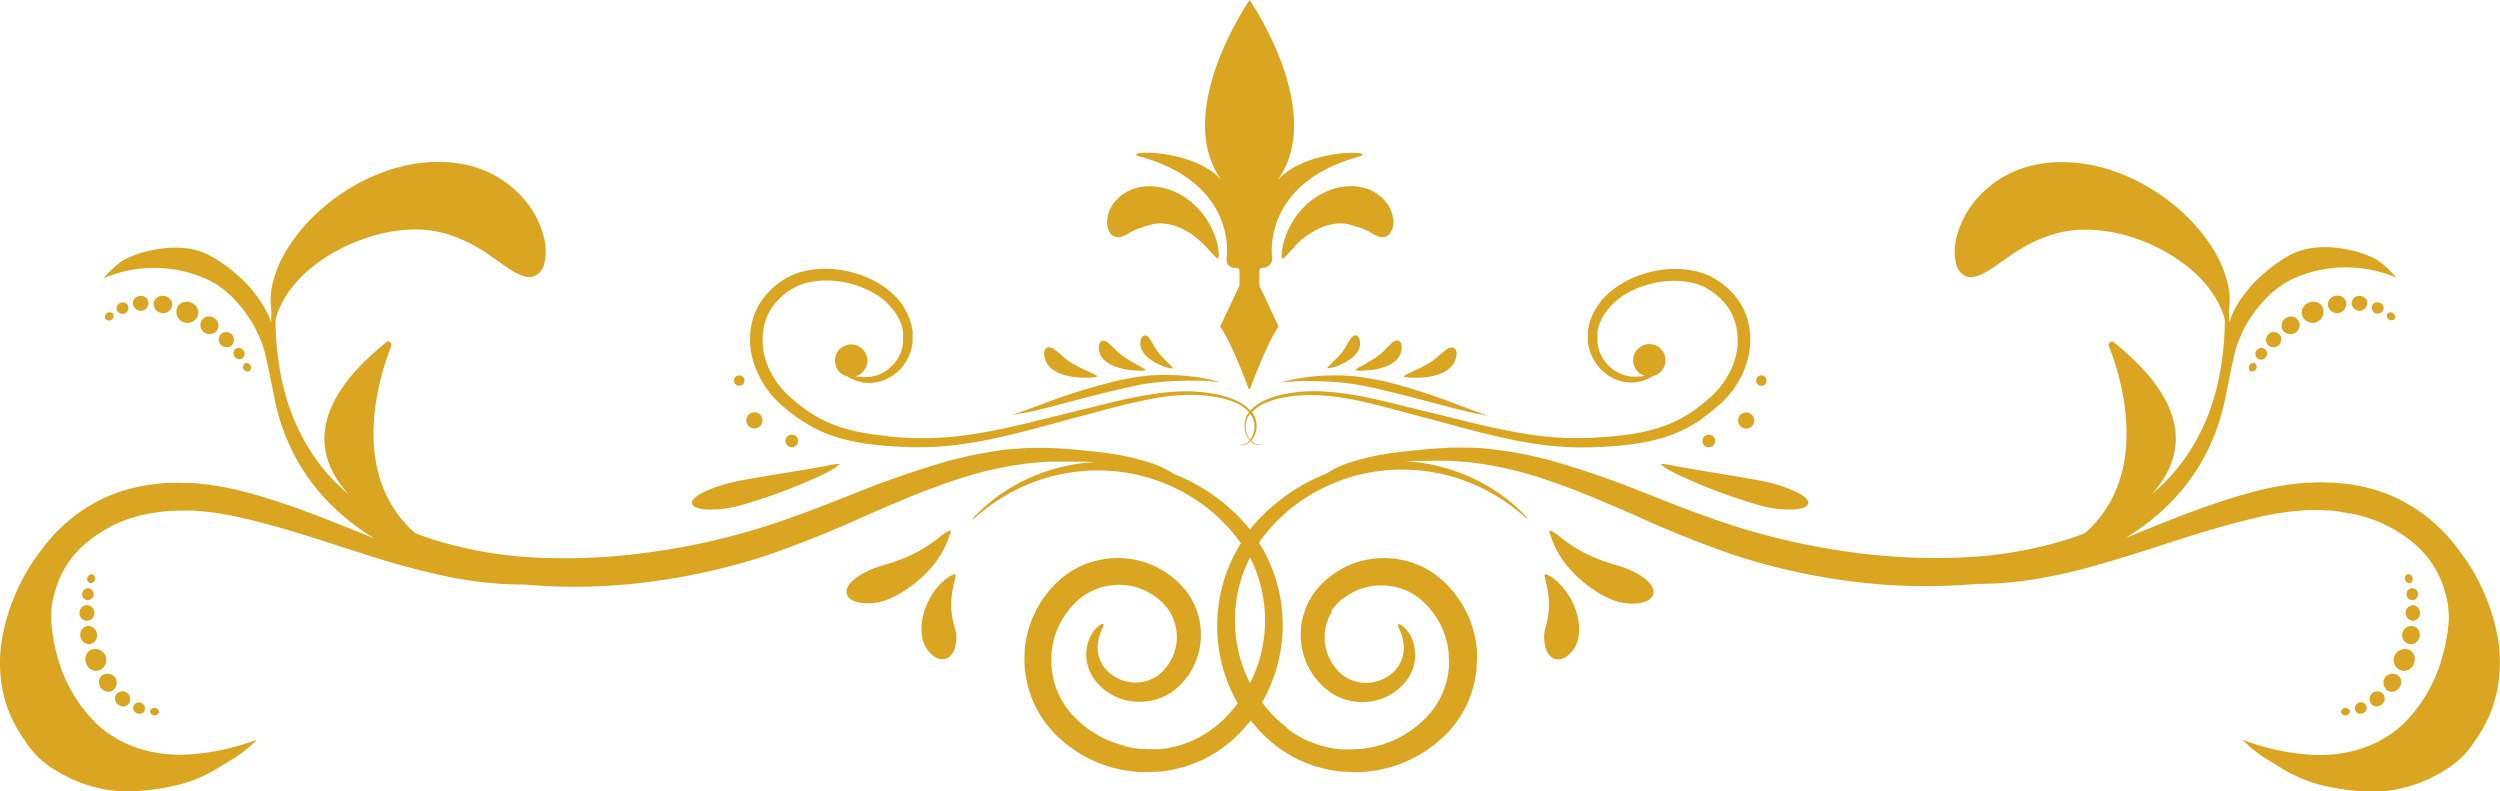 <svg xmlns="http://www.w3.org/2000/svg" viewBox="0 0 536.85 169.93"><defs><style>.cls-1{fill:#daa520;}</style></defs><title>Asset 3</title><g id="Layer_2" data-name="Layer 2"><g id="object"><path class="cls-1" d="M285.66,40.81a15.18,15.18,0,0,0-4,2.19,16.79,16.79,0,0,0-3.11,3.14,18.31,18.31,0,0,0-2,3.39c-.24.56-.44,1.09-.61,1.59s-.3,1-.4,1.42-.17.84-.22,1.2a5.44,5.44,0,0,0-.07.93c0,.51,0,.82.16.86s.36-.15.7-.51l1.35-1.49c.28-.3.6-.61.92-1s.69-.66,1.06-1A19.7,19.7,0,0,1,282,49.73a14,14,0,0,1,2.81-1.27,10.79,10.79,0,0,1,2.64-.48,7.73,7.73,0,0,1,2,.16,3.49,3.49,0,0,1,.38.1,1.44,1.44,0,0,1,.33.09l.29.08.23.08,1.52.47a8.93,8.93,0,0,1,1.5.61c1,.53,2.13,1.42,3.3,1.36a2,2,0,0,0,1.55-.91,4.21,4.21,0,0,0,.64-2.74,7.2,7.2,0,0,0-1.66-4,9.1,9.1,0,0,0-4.39-2.88,10.76,10.76,0,0,0-3.35-.42A12.7,12.7,0,0,0,285.66,40.81Z"/><path class="cls-1" d="M240,50.93c1.18.06,2.25-.83,3.31-1.36a8.85,8.85,0,0,1,1.49-.61l1.52-.47.23-.08.29-.08a1.59,1.59,0,0,1,.33-.09,3.69,3.69,0,0,1,.39-.1,7.69,7.69,0,0,1,2-.16,10.88,10.88,0,0,1,2.64.48,13.93,13.93,0,0,1,2.8,1.27,19,19,0,0,1,2.52,1.85c.37.34.73.67,1.07,1s.64.65.92,1L260.86,55c.35.36.59.56.7.51s.18-.35.17-.86a8.71,8.71,0,0,0-.07-.93c-.06-.36-.13-.76-.22-1.2s-.25-.91-.4-1.42-.38-1-.61-1.59a18.89,18.89,0,0,0-2-3.39A16.85,16.85,0,0,0,255.32,43a15.13,15.13,0,0,0-4-2.19,12.74,12.74,0,0,0-4.16-.8,10.83,10.83,0,0,0-3.36.42,9.08,9.08,0,0,0-4.38,2.88,7.15,7.15,0,0,0-1.67,4,4.33,4.33,0,0,0,.64,2.74A2,2,0,0,0,240,50.93Z"/><path class="cls-1" d="M244.79,33.61C266,39.5,263.4,55.45,263.4,55.45v.4a1.67,1.67,0,0,0,1.67,1.66h.47a.63.63,0,0,1,.63.62v3.06a.58.58,0,0,1-.06.26L262,70.14l0,0c2.24,3,5.49,11.59,6.17,13.41a.14.14,0,0,0,.25,0c.67-1.82,3.92-10.41,6.16-13.41l0,0-4.09-8.69a.58.58,0,0,1-.06-.26V58.13a.62.62,0,0,1,.62-.62h.15a2,2,0,0,0,2-2v0s-2.63-16,18.61-21.88c4.51-1.25-11.17-2-17.47,5.08C284.49,24.63,269.77,2.14,268.34,0V0c-1.43,2.11-16.15,24.6-6.06,38.66C256,31.62,240.28,32.36,244.79,33.61Z"/><path class="cls-1" d="M293.26,81.12a36,36,0,0,0-4.35-.46,48.44,48.44,0,0,0-7.35.22c-1,.11-2,.26-2.79.39s-1.52.29-2.08.43l-1.75.48,1.79-.2c.58,0,1.29-.08,2.1-.14s1.75-.06,2.78,0a70,70,0,0,1,7.18.39c1.34.15,2.72.35,4.16.65s2.94.59,4.46,1c6.09,1.41,11.58,3,15.62,4,2,.49,3.66.86,4.8,1.08l1.77.36-6.3-2.31A133.61,133.61,0,0,0,297.82,82C296.28,81.64,294.74,81.38,293.26,81.12Z"/><path class="cls-1" d="M297.51,75a11.56,11.56,0,0,1-1.23,1.16,17.76,17.76,0,0,1-2.17,1.45L292,78.8c-.57.33-.93.58-.91.67s.46.14,1.13.13a18.53,18.53,0,0,0,2.54-.19,11.9,11.9,0,0,0,3-.79,6.4,6.4,0,0,0,2.12-1.34A3.88,3.88,0,0,0,301,74.52a1.84,1.84,0,0,0-.26-1,.78.78,0,0,0-.56-.39,1.78,1.78,0,0,0-1.33.56C298.44,74.11,298,74.5,297.51,75Z"/><path class="cls-1" d="M288,78.24a10.39,10.39,0,0,0,2.2-1.29,5.52,5.52,0,0,0,1.41-1.55,3.27,3.27,0,0,0,.36-2.48c-.2-.64-.59-.94-1-.9a1.51,1.51,0,0,0-.95.75c-.26.39-.54.8-.81,1.3a8.94,8.94,0,0,1-.74,1.21,13.46,13.46,0,0,1-1.42,1.64c-1.07,1.08-2.13,2-2,2.17A7.57,7.57,0,0,0,288,78.24Z"/><path class="cls-1" d="M302.62,81.07a20.63,20.63,0,0,0,2.82,0,13.61,13.61,0,0,0,3.32-.63,7.07,7.07,0,0,0,2.45-1.32,4.25,4.25,0,0,0,1.56-2.94,1.94,1.94,0,0,0,0-.6,2.32,2.32,0,0,0-.17-.47.93.93,0,0,0-.58-.48,2,2,0,0,0-1.52.52c-.5.38-1,.77-1.6,1.27a11.16,11.16,0,0,1-1.45,1.18,18.11,18.11,0,0,1-2.5,1.43l-2.47,1.16c-.66.32-1.07.56-1.05.66S301.88,81,302.62,81.07Z"/><path class="cls-1" d="M359.6,100.07a13.3,13.3,0,0,0-2.93-.45c-.09.14.86.88,2.49,1.72s3.88,1.86,6.31,2.85a112.65,112.65,0,0,0,13,4.48,23.84,23.84,0,0,0,6.76.73c1.81-.12,3-.62,3.09-1.34s-.81-1.5-2.36-2.3a29.47,29.47,0,0,0-6.27-2.19c-2.51-.6-8.28-1.5-13.4-2.35C363.76,100.79,361.35,100.39,359.6,100.07Z"/><path class="cls-1" d="M373.24,90.31A1.73,1.73,0,1,0,375,88.58,1.73,1.73,0,0,0,373.24,90.31Z"/><circle class="cls-1" cx="366.94" cy="94.69" r="1.36"/><path class="cls-1" d="M378.23,82.85a1.12,1.12,0,1,0-1.12-1.12A1.12,1.12,0,0,0,378.23,82.85Z"/><path class="cls-1" d="M223.94,87.79c4-1,9.53-2.58,15.62-4,1.52-.38,3-.66,4.46-1s2.82-.5,4.16-.65a70,70,0,0,1,7.18-.39c1,0,2,0,2.78,0s1.52.09,2.1.14l1.78.2-1.74-.48c-.56-.14-1.26-.27-2.08-.43s-1.75-.28-2.79-.39a48.44,48.44,0,0,0-7.35-.22,36,36,0,0,0-4.35.46c-1.48.26-3,.52-4.56.91a133.61,133.61,0,0,0-15.48,4.89l-6.3,2.31,1.77-.36C220.28,88.65,221.92,88.28,223.94,87.79Z"/><path class="cls-1" d="M162.56,79.75A21.22,21.22,0,0,0,163.69,82a19.43,19.43,0,0,0,1.44,2.13c.27.34.53.69.83,1,.15.17.29.33.45.49l.46.48c.15.16.32.31.48.46l.5.46,1,.84.52.43.53.41.53.4.54.41,1.13.77c.38.26.78.49,1.18.73s.8.47,1.21.69l.62.33c.21.12.43.21.64.31l.65.3.65.29,1.34.52,1.36.46c.23.08.46.14.7.2l.7.19a43.43,43.43,0,0,0,5.72,1.09c.48.07,1,.11,1.45.17l.73.08.73.06,1.47.11,1.46.09,1.48.07,1.47.06,1.5,0h.75c.25,0,.5,0,.75,0l1.5-.05c.5,0,1-.06,1.5-.09,1-.05,2-.17,3-.27.5,0,1-.13,1.49-.19s1-.12,1.49-.21c1-.16,2-.31,3-.5,2-.36,3.89-.79,5.82-1.24s3.81-.93,5.69-1.43,3.73-1,5.56-1.49,3.64-1,5.44-1.44c3.59-1,7-1.93,10.39-2.69,1.67-.38,3.32-.7,4.93-1s3.18-.43,4.71-.55a32.62,32.62,0,0,1,8.52.49,18.63,18.63,0,0,1,3.57,1.07A8.94,8.94,0,0,1,268,88.26a1.51,1.51,0,0,1,.21.23,6.45,6.45,0,0,0-.46.74,5.6,5.6,0,0,0-.46,1.42c0,.11,0,.23,0,.35s0,.23,0,.34a5,5,0,0,0,0,.67,4.82,4.82,0,0,0,.29,1.19,4.62,4.62,0,0,0,.82,1.4l-.14.16a2.32,2.32,0,0,1-1.23.68,2.08,2.08,0,0,1-.88,0,2,2,0,0,0-.31-.06l.07,0a1.9,1.9,0,0,0,.22.09,2.19,2.19,0,0,0,.92.08,2.54,2.54,0,0,0,1.35-.66c.06,0,.1-.11.15-.16l.15.16a2.6,2.6,0,0,0,1.36.66,2.19,2.19,0,0,0,.92-.08,1.9,1.9,0,0,0,.22-.09l.07,0a2,2,0,0,0-.31.06,2.08,2.08,0,0,1-.88,0,2.32,2.32,0,0,1-1.23-.68l-.14-.16a4.62,4.62,0,0,0,.82-1.4,4.82,4.82,0,0,0,.29-1.19,5,5,0,0,0,0-.67c0-.11,0-.23,0-.34s0-.24-.05-.35a5.2,5.2,0,0,0-.45-1.42,5.39,5.39,0,0,0-.47-.74,2.39,2.39,0,0,1,.22-.23,8.94,8.94,0,0,1,2.76-1.78,18.63,18.63,0,0,1,3.57-1.07,32.62,32.62,0,0,1,8.52-.49c1.53.12,3.1.29,4.71.55s3.25.59,4.93,1c3.34.76,6.8,1.73,10.39,2.69,1.79.47,3.6.94,5.44,1.44s3.68,1,5.56,1.49,3.78,1,5.69,1.43,3.86.88,5.82,1.24c1,.19,2,.34,2.95.5.49.09,1,.14,1.49.21s1,.14,1.49.19c1,.1,2,.22,3,.27.5,0,1,.07,1.5.09l1.5.05c.25,0,.5,0,.75,0h.75l1.5,0,1.47-.06,1.47-.07,1.47-.09,1.47-.11.73-.06.73-.08c.48-.06,1-.1,1.45-.17a43.74,43.74,0,0,0,5.72-1.09l.7-.19c.23-.06.47-.12.69-.2l1.37-.46,1.34-.52.65-.29.65-.3c.21-.1.43-.19.63-.31l.62-.33c.42-.22.83-.44,1.22-.69s.8-.47,1.18-.73L366,89.5c.19-.13.37-.27.55-.41l.53-.4.53-.41c.18-.14.34-.28.51-.43l1-.84.49-.46.49-.46.46-.48c.16-.16.3-.32.45-.49.29-.32.56-.67.83-1A19.43,19.43,0,0,0,373.28,82a23.34,23.34,0,0,0,1.13-2.23,19.59,19.59,0,0,0,.8-2.3,16.1,16.1,0,0,0,.06-8.84,13.76,13.76,0,0,0-1.59-3.56,14.5,14.5,0,0,0-2.15-2.68,16.34,16.34,0,0,0-2.44-2l-.65-.42-.34-.2-.35-.19c-.23-.13-.47-.24-.71-.35l-.36-.16-.36-.15a15.89,15.89,0,0,0-2.95-.84,20,20,0,0,0-2.95-.32,22.59,22.59,0,0,0-5.68.57,23.27,23.27,0,0,0-2.66.77c-.43.15-.85.33-1.27.5-.21.08-.41.18-.61.27s-.41.19-.61.3l-.59.3-.58.34-.29.16-.27.18-.56.36-.53.38-.26.19-.26.21-.5.41-.48.43c-.16.14-.31.29-.46.45l-.45.45c-.27.33-.56.63-.81,1a13.23,13.23,0,0,0-1.34,2.09c-.09.19-.18.37-.26.56l-.13.27-.11.29-.21.56-.17.58-.09.29-.06.29c0,.19-.08.39-.11.58s-.05.39-.08.58l0,.29a2.81,2.81,0,0,0,0,.29l0,.57c0,.19,0,.38,0,.57v.28l0,.28c0,.19.05.37.07.55l.11.54.06.27.08.26.15.51c.06.17.13.33.19.5a2.44,2.44,0,0,0,.1.24l.11.24.22.46.25.45.13.21c0,.07.09.14.14.21l.28.41c.09.13.2.26.3.38a8.77,8.77,0,0,0,.63.72,9.35,9.35,0,0,0,2.88,2,8.59,8.59,0,0,0,2.94.76,8.16,8.16,0,0,0,2.53-.18l.27-.06.26-.08.49-.15c.31-.13.6-.24.86-.36l.69-.38.22-.15a3.47,3.47,0,1,0-1.77-.06l-.26.07-.45.08-.24,0-.25,0a7.85,7.85,0,0,1-2.2-.06,7.74,7.74,0,0,1-2.43-.84,8.18,8.18,0,0,1-2.3-1.83c-.16-.2-.34-.4-.49-.62l-.23-.33-.21-.35-.11-.18-.09-.18c-.06-.13-.13-.25-.19-.37s-.11-.26-.16-.4l-.09-.19-.06-.2c-.05-.14-.09-.28-.14-.41s-.07-.29-.1-.43l-.06-.21,0-.22c0-.14-.05-.29-.08-.44l0-.45,0-.22v-.69l0-.46c0-.08,0-.15,0-.23l0-.23c0-.16,0-.31.07-.47s.08-.31.11-.46l.06-.24.08-.23.15-.46.19-.46.1-.22.11-.23.23-.45a14.41,14.41,0,0,1,6.52-5.77c.17-.09.36-.17.54-.25l.55-.23c.37-.15.75-.3,1.14-.42a18.38,18.38,0,0,1,2.37-.65,20.14,20.14,0,0,1,5-.44,17,17,0,0,1,2.56.29,13.1,13.1,0,0,1,2.46.72l.3.12.28.13a5.07,5.07,0,0,1,.57.29l.28.15a2.09,2.09,0,0,1,.28.17l.56.35a14.28,14.28,0,0,1,2,1.67,12.46,12.46,0,0,1,1.78,2.2,11.68,11.68,0,0,1,1.31,2.9,13.12,13.12,0,0,1,.5,3.52c0,.31,0,.63,0,1s-.06.64-.1,1a14,14,0,0,1-.4,2,17.91,17.91,0,0,1-.67,2,18.5,18.5,0,0,1-1,1.95,17.42,17.42,0,0,1-1.24,1.88c-.24.3-.46.61-.72.9s-.25.29-.39.43l-.4.43c-.13.14-.28.28-.42.41l-.43.41-.94.81c-.16.13-.32.28-.48.4l-.49.39-.5.39a6,6,0,0,1-.5.38l-1,.74c-.35.24-.72.46-1.08.69s-.74.44-1.11.65l-.57.32-.59.28-.58.29q-.3.15-.6.27l-1.23.5-1.26.44c-.21.08-.43.14-.64.2l-.65.19a41.3,41.3,0,0,1-5.42,1.12c-.46.07-.93.12-1.4.18l-.71.09-.71.06-1.43.14-1.44.11c-.48,0-1,.07-1.45.09l-1.45.09-1.44,0-.72,0c-.25,0-.49,0-.73,0l-1.45,0c-.48,0-1,0-1.45-.07-1,0-1.94-.13-2.92-.21-.48,0-1-.11-1.45-.16s-1-.1-1.46-.18c-1-.14-1.93-.27-2.9-.44-1.93-.32-3.85-.71-5.76-1.12s-3.8-.85-5.67-1.31l-5.59-1.39c-1.84-.46-3.68-.9-5.47-1.33-3.59-.88-7.09-1.78-10.49-2.48-1.69-.35-3.37-.64-5-.87s-3.25-.37-4.81-.45a33.61,33.61,0,0,0-8.71.72A19.74,19.74,0,0,0,271.52,86a9.34,9.34,0,0,0-2.87,2l-.17.18-.16-.18a9.34,9.34,0,0,0-2.87-2,20,20,0,0,0-3.67-1.21,33.65,33.65,0,0,0-8.71-.72c-1.56.08-3.17.22-4.81.45s-3.32.52-5,.87c-3.4.7-6.9,1.6-10.49,2.48-1.79.43-3.63.87-5.47,1.33l-5.59,1.39c-1.88.46-3.77.89-5.68,1.31s-3.82.8-5.75,1.12c-1,.17-1.94.3-2.9.44-.49.08-1,.12-1.46.18s-1,.12-1.45.16c-1,.08-2,.18-2.92.21-.48,0-1,.06-1.45.07l-1.45,0c-.24,0-.49,0-.73,0l-.72,0-1.44,0-1.46-.09-1.44-.09-1.44-.11L190,93.56l-.71-.06-.71-.09c-.47-.06-.94-.11-1.4-.18a41.3,41.3,0,0,1-5.42-1.12l-.65-.19c-.21-.06-.43-.12-.64-.2l-1.26-.44-1.23-.5q-.3-.12-.6-.27l-.59-.29-.58-.28-.57-.32c-.38-.21-.75-.41-1.11-.65s-.73-.45-1.08-.69l-1-.74a6,6,0,0,1-.5-.38l-.5-.39-.49-.39c-.16-.12-.32-.27-.48-.4l-.94-.81-.43-.41c-.14-.13-.29-.27-.42-.41l-.41-.43-.38-.43c-.26-.29-.48-.6-.72-.9a17.42,17.42,0,0,1-1.24-1.88,18.5,18.5,0,0,1-1-1.95,16.06,16.06,0,0,1-.67-2,15.69,15.69,0,0,1-.41-2c0-.33-.07-.65-.09-1s0-.64,0-1a12.37,12.37,0,0,1,.5-3.52,11.68,11.68,0,0,1,1.31-2.9,12.89,12.89,0,0,1,1.77-2.2,15,15,0,0,1,2.05-1.67l.56-.35a2.09,2.09,0,0,1,.28-.17l.28-.15a5.07,5.07,0,0,1,.57-.29l.28-.13.3-.12a13.1,13.1,0,0,1,2.46-.72,17,17,0,0,1,2.56-.29,20,20,0,0,1,5,.44,18.09,18.09,0,0,1,2.38.65c.39.12.76.27,1.14.42l.55.23c.18.08.37.16.54.25a14.47,14.47,0,0,1,6.52,5.77l.23.45.11.23.1.22c.06.16.12.31.19.46l.15.46.08.23.06.24.11.46c0,.16,0,.31.07.47l0,.23c0,.08,0,.15,0,.23l0,.46V73l0,.22,0,.45c0,.15,0,.3-.08.44l0,.22-.06.21-.1.43c-.05.13-.09.27-.14.41l-.06.2-.09.19c0,.14-.11.27-.16.4l-.19.37-.09.18-.11.18-.21.35-.23.33c-.15.22-.33.42-.49.62a8.18,8.18,0,0,1-2.3,1.83,7.74,7.74,0,0,1-2.43.84,7.85,7.85,0,0,1-2.2.06l-.25,0-.24,0-.46-.08-.25-.07a3.48,3.48,0,1,0-1.77.06l.22.15.69.38c.26.12.55.23.86.36l.49.15.26.08.27.06a8.16,8.16,0,0,0,2.53.18,8.59,8.59,0,0,0,2.94-.76,9.35,9.35,0,0,0,2.88-2,8.77,8.77,0,0,0,.63-.72c.1-.12.21-.25.3-.38l.28-.41c0-.07.1-.14.14-.21l.13-.21.25-.45.22-.46.11-.24a2.44,2.44,0,0,0,.1-.24c.06-.17.12-.33.19-.5l.15-.51.08-.26.06-.27c0-.18.07-.35.11-.54s0-.36.07-.55l0-.28,0-.28c0-.19,0-.38,0-.57s0-.38,0-.57a2.81,2.81,0,0,0,0-.29l0-.29c0-.19,0-.39-.08-.58s-.07-.39-.11-.58a2.46,2.46,0,0,0-.07-.29l-.08-.29-.17-.58-.21-.56-.11-.29-.13-.27-.26-.56A13.23,13.23,0,0,0,193.42,65c-.25-.35-.54-.65-.81-1l-.45-.45c-.15-.16-.3-.31-.46-.45l-.48-.43-.5-.41-.26-.21-.26-.19-.53-.38-.56-.36-.28-.18-.28-.16-.58-.34-.59-.3c-.2-.11-.4-.2-.61-.3l-.61-.27c-.42-.17-.84-.35-1.27-.5a23.27,23.27,0,0,0-2.66-.77,22.59,22.59,0,0,0-5.68-.57,19.85,19.85,0,0,0-3,.32,15.89,15.89,0,0,0-2.95.84l-.36.15-.36.16c-.24.11-.48.22-.71.35l-.35.19-.34.2-.65.42a16.34,16.34,0,0,0-2.44,2,14.5,14.5,0,0,0-2.15,2.68,14.12,14.12,0,0,0-1.6,3.56,16.2,16.2,0,0,0,.07,8.84A17.91,17.91,0,0,0,162.56,79.75Zm106.3,9.68a5,5,0,0,1,.46,1.29l.06.32c0,.1,0,.21,0,.32a4.16,4.16,0,0,1,0,.61,4.81,4.81,0,0,1-.23,1.13,4.4,4.4,0,0,1-.7,1.33,4.79,4.79,0,0,1-.92-2.46,3.12,3.12,0,0,1,0-.61c0-.11,0-.22,0-.32l.06-.32a4.65,4.65,0,0,1,.46-1.29,4,4,0,0,1,.37-.58A4.12,4.12,0,0,1,268.86,89.43Z"/><path class="cls-1" d="M239.29,78.62a11.9,11.9,0,0,0,3,.79,18.42,18.42,0,0,0,2.54.19c.66,0,1.1,0,1.12-.13s-.33-.34-.9-.67l-2.15-1.2a17.76,17.76,0,0,1-2.17-1.45A10.63,10.63,0,0,1,239.46,75c-.48-.49-.93-.88-1.36-1.25a1.79,1.79,0,0,0-1.34-.56.78.78,0,0,0-.55.39,1.84,1.84,0,0,0-.26,1,3.86,3.86,0,0,0,1.21,2.76A6.57,6.57,0,0,0,239.29,78.62Z"/><path class="cls-1" d="M248.43,75.28a9.74,9.74,0,0,1-.73-1.21c-.27-.5-.55-.91-.81-1.3a1.51,1.51,0,0,0-.95-.75c-.36,0-.75.26-.95.9a3.22,3.22,0,0,0,.36,2.48A5.37,5.37,0,0,0,246.76,77a10.39,10.39,0,0,0,2.2,1.29,7.58,7.58,0,0,0,2.93.85c.1-.13-1-1.09-2-2.17A15.47,15.47,0,0,1,248.43,75.28Z"/><path class="cls-1" d="M225.76,79.1a7.1,7.1,0,0,0,2.44,1.32,13.69,13.69,0,0,0,3.33.63,20.63,20.63,0,0,0,2.82,0c.73,0,1.21-.13,1.23-.24s-.39-.34-1.05-.66L232.06,79a18.11,18.11,0,0,1-2.5-1.43,11.16,11.16,0,0,1-1.45-1.18c-.57-.5-1.1-.89-1.6-1.27a2,2,0,0,0-1.52-.52.91.91,0,0,0-.58.48,1.84,1.84,0,0,0-.17.47,1.94,1.94,0,0,0,0,.6A4.25,4.25,0,0,0,225.76,79.1Z"/><path class="cls-1" d="M151.71,109.4a23.84,23.84,0,0,0,6.76-.73,112,112,0,0,0,13-4.48c2.44-1,4.7-2,6.32-2.85s2.57-1.58,2.49-1.72a13.22,13.22,0,0,0-2.93.45c-1.75.32-4.16.72-6.72,1.15-5.12.85-10.89,1.75-13.4,2.35a29.08,29.08,0,0,0-6.27,2.19c-1.55.8-2.43,1.57-2.36,2.3S149.9,109.28,151.71,109.4Z"/><path class="cls-1" d="M162,92a1.73,1.73,0,1,0-1.73-1.73A1.74,1.74,0,0,0,162,92Z"/><circle class="cls-1" cx="170.03" cy="94.69" r="1.36"/><path class="cls-1" d="M158.74,82.85a1.12,1.12,0,1,0-1.12-1.12A1.12,1.12,0,0,0,158.74,82.85Z"/><path class="cls-1" d="M19.78,143.9a2.06,2.06,0,0,0,1.75-.05,2.44,2.44,0,0,0,1.15-1.29,2.36,2.36,0,0,0-2.85-3.1,2.06,2.06,0,0,0-1.32,1.14,2.44,2.44,0,0,0,0,1.9A2.48,2.48,0,0,0,19.78,143.9Z"/><path class="cls-1" d="M18.1,138a1.77,1.77,0,0,0,1.43.28,2,2,0,0,0-.68-3.88,1.89,1.89,0,0,0-1.58,2.28A2,2,0,0,0,18.1,138Z"/><path class="cls-1" d="M17.07,131.66a1.61,1.61,0,0,0,1.68,1.65,1.68,1.68,0,0,0-.06-3.35A1.61,1.61,0,0,0,17.07,131.66Z"/><path class="cls-1" d="M17.66,127.45a1.23,1.23,0,0,0,1.09,1.42,1.27,1.27,0,0,0,1.35-1.12,1.29,1.29,0,0,0-1-1.42A1.25,1.25,0,0,0,17.66,127.45Z"/><path class="cls-1" d="M19.3,125.22a1,1,0,0,0,.54-1.9,1,1,0,0,0-.54,1.9Z"/><path class="cls-1" d="M23,148.53a1.73,1.73,0,0,0,1.4-.41,2,2,0,0,0,.65-1.29,1.94,1.94,0,0,0-.32-1.34,2,2,0,0,0-1.16-.77,2.07,2.07,0,0,0-1.44.19,1.73,1.73,0,0,0-.85,1.19A2.13,2.13,0,0,0,23,148.53Z"/><path class="cls-1" d="M25.4,151.31a1.74,1.74,0,0,0,1.32.38,1.42,1.42,0,0,0,1-.69,1.68,1.68,0,0,0-2.62-2.06A1.58,1.58,0,0,0,25.4,151.31Z"/><path class="cls-1" d="M30.32,150.9a1.3,1.3,0,0,0-1.61.63,1.13,1.13,0,0,0,0,.95,1.27,1.27,0,0,0,.76.71,1.33,1.33,0,0,0,1,0,1.15,1.15,0,0,0,.62-.74,1.33,1.33,0,0,0-.78-1.54Z"/><path class="cls-1" d="M32.21,152.7a1,1,0,0,0,1.95.23,1,1,0,0,0-1.95-.23Z"/><path class="cls-1" d="M39.27,69.13a2.35,2.35,0,0,0,1.67.1,2.39,2.39,0,0,0,1.37-1.08,2.08,2.08,0,0,0,.15-1.74,2.52,2.52,0,0,0-3.21-1.47A2,2,0,0,0,38,66.19a2.42,2.42,0,0,0,1.24,2.94Z"/><path class="cls-1" d="M43.86,71.39a2,2,0,0,0,2.66-.33,1.88,1.88,0,0,0-.46-2.73A2,2,0,0,0,44.54,68a1.74,1.74,0,0,0-1.21.8,2,2,0,0,0-.25,1.43A2,2,0,0,0,43.86,71.39Z"/><path class="cls-1" d="M47.38,71.8a1.67,1.67,0,0,0,.09,2.28,1.69,1.69,0,0,0,2.29.07,1.67,1.67,0,0,0-2.38-2.35Z"/><path class="cls-1" d="M50.47,75A1.28,1.28,0,0,0,52,77a1.23,1.23,0,0,0,.24-1.78A1.25,1.25,0,0,0,50.47,75Z"/><path class="cls-1" d="M52.29,79.28a1,1,0,0,0,1.28.42A1,1,0,0,0,52.63,78,1,1,0,0,0,52.29,79.28Z"/><path class="cls-1" d="M34.62,67.22A2,2,0,0,0,36,67a2,2,0,0,0,.89-1.14,1.7,1.7,0,0,0-.22-1.44,2,2,0,0,0-1.35-.86,2,2,0,0,0-1.57.32A1.7,1.7,0,0,0,33,65.11a2,2,0,0,0,.43,1.38A1.94,1.94,0,0,0,34.62,67.22Z"/><path class="cls-1" d="M30.39,66.74a1.71,1.71,0,0,0,1.5-1.67,1.58,1.58,0,0,0-1.84-1.52,1.76,1.76,0,0,0-1.21.66,1.41,1.41,0,0,0-.27,1.21A1.74,1.74,0,0,0,30.39,66.74Z"/><path class="cls-1" d="M25.9,67.31a1.3,1.3,0,0,0,.91,0,1.37,1.37,0,0,0,.64-.64,1.32,1.32,0,0,0,.07-.94,1.11,1.11,0,0,0-.64-.7,1.4,1.4,0,0,0-1.78.76,1.16,1.16,0,0,0,.07,1A1.27,1.27,0,0,0,25.9,67.31Z"/><path class="cls-1" d="M24,68.64a1,1,0,0,0,.22-1.32,1,1,0,0,0-1.56,1.2A1,1,0,0,0,24,68.64Z"/><path class="cls-1" d="M205.17,135.41c-.12-.55-.4-1.44-.62-2.56a15.93,15.93,0,0,1-.26-3.87,19.75,19.75,0,0,1,.58-3.74c.11-.52.24-.94.29-1.27s.05-.56,0-.63-.28,0-.59.11a5.81,5.81,0,0,0-1.21.72,12.74,12.74,0,0,0-3.09,3.32,14.81,14.81,0,0,0-2.11,5,11.11,11.11,0,0,0-.15,4.27,6.43,6.43,0,0,0,2.56,4.18,3.31,3.31,0,0,0,1.69.6,2.23,2.23,0,0,0,1.43-.39,3.09,3.09,0,0,0,1-1.13,6.22,6.22,0,0,0,.51-1.45,4.19,4.19,0,0,0,.11-.78,5.39,5.39,0,0,0,.06-.8c0-.26,0-.54,0-.8S205.23,135.69,205.17,135.41Z"/><path class="cls-1" d="M200.27,121.55a19.79,19.79,0,0,0,3.1-5.16c.23-.62.44-1.17.61-1.64s.22-.67.14-.75-.32,0-.74.19a9.59,9.59,0,0,0-1.53,1.09,31.44,31.44,0,0,1-4.42,3,34.71,34.71,0,0,1-5.34,2.34c-1.71.58-3.22,1-4.13,1.32a15.84,15.84,0,0,0-4.55,2.48c-1.14,1-1.8,2-1.6,3s1.24,1.73,2.81,2a11.25,11.25,0,0,0,5.88-.64,21.49,21.49,0,0,0,4.6-2.53A25.75,25.75,0,0,0,200.27,121.55Z"/><path class="cls-1" d="M536.45,137.35A44.07,44.07,0,0,0,529.38,120l-1.46-2c-.25-.33-.49-.67-.75-1l-.83-1c-.56-.63-1.09-1.29-1.7-1.89l-1.87-1.77a35.31,35.31,0,0,0-8.84-5.72,36,36,0,0,0-10.13-2.72l-1.28-.14c-.42,0-.84-.1-1.27-.1l-2.51-.08c-.84,0-1.66,0-2.49.08l-1.23,0-1.21.13a62.2,62.2,0,0,0-9.3,1.66c-1.46.41-2.91.79-4.33,1.21s-2.8.87-4.16,1.33c-5.43,1.83-10.44,3.84-15.1,5.72l-4.52,1.82a49.47,49.47,0,0,0,7.65-5.65,44.25,44.25,0,0,0,6.52-7.29,43,43,0,0,0,4.4-7.83,44.87,44.87,0,0,0,2.54-7.69c.58-2.47,2.21-11.42,2.91-13.07a37.89,37.89,0,0,1,1.94-4.33c2.62-4.33,5.94-8,10.45-10a27.69,27.69,0,0,1,21.62-.12c.35.14-2.46-2.91-4.32-3.93a21.72,21.72,0,0,0-5.87-2c-4.09-.86-8.65-.86-12.43,1.1a31.56,31.56,0,0,0-5.54,3.9A27.22,27.22,0,0,0,480.11,66a16.2,16.2,0,0,0-1.37,3.25c0-.18,0-.37-.05-.55a22.28,22.28,0,0,1,0-2.58,14.65,14.65,0,0,0-.36-5.46,25.56,25.56,0,0,0-3.2-7.37A37.57,37.57,0,0,0,469,45.92a43.2,43.2,0,0,0-8.38-6.15,39.65,39.65,0,0,0-9.69-3.92,32.2,32.2,0,0,0-9.66-1,25.62,25.62,0,0,0-7.55,1.49,22.58,22.58,0,0,0-9.39,6.55,19.93,19.93,0,0,0-4.13,7.84,12,12,0,0,0-.16,5.86,3.75,3.75,0,0,0,2.18,2.75c2,.73,4.58-1,7.41-3,1.43-1,2.93-2.11,4.49-3a30,30,0,0,1,5-2.41,24.73,24.73,0,0,1,3.73-1.12,24.14,24.14,0,0,1,5.85-.48A33.26,33.26,0,0,1,456,50.4a38.76,38.76,0,0,1,7.57,2.91,35.88,35.88,0,0,1,6.54,4.23,26.56,26.56,0,0,1,4.54,4.76A21.12,21.12,0,0,1,477,66.36a12,12,0,0,1,.76,2.42,64.61,64.61,0,0,1-1,11,51.57,51.57,0,0,1-1.64,6.66,42.74,42.74,0,0,1-2.91,7A40.74,40.74,0,0,1,462,106.19c7.14-7.85,9.12-18.86-8.11-32.73-.53-.42-1.28.29-1,.92,2.49,6.33,9.22,27.37-5.13,40.08-1.27.5-2.56,1-3.89,1.4a88.59,88.59,0,0,1-21.74,3.81,131.71,131.71,0,0,1-23.9-1,148.49,148.49,0,0,1-23.47-5c-7.41-2.22-14.44-5-21.23-7.69a201,201,0,0,0-19.74-6.87c-1.57-.48-3.17-.81-4.72-1.19-.77-.2-1.56-.32-2.33-.47l-2.29-.43c-1.52-.23-3-.42-4.48-.6s-2.92-.23-4.32-.3l-4.13,0-3.9.24c-2.47.22-4.82.44-7,.71a54.44,54.44,0,0,0-11.11,2.36,20.51,20.51,0,0,0-4.69,2.28l-.78.31A40.12,40.12,0,0,0,271.83,110a30.79,30.79,0,0,0-3.4,3.71A31.72,31.72,0,0,0,265,110a40.12,40.12,0,0,0-12.19-7.93l-.78-.31a20.51,20.51,0,0,0-4.69-2.28,54.44,54.44,0,0,0-11.11-2.36c-2.19-.27-4.54-.49-7-.71l-3.9-.24-4.13,0c-1.4.07-2.84.2-4.32.3s-3,.37-4.48.6l-2.29.43c-.77.15-1.56.27-2.33.47-1.54.38-3.14.71-4.72,1.19a201,201,0,0,0-19.74,6.87c-6.79,2.66-13.82,5.47-21.23,7.69a148.49,148.49,0,0,1-23.47,5,131.71,131.71,0,0,1-23.9,1A88.68,88.68,0,0,1,93,115.86c-1.33-.43-2.62-.9-3.89-1.4C74.75,101.75,81.49,80.71,84,74.38c.25-.63-.5-1.34-1-.92-17.23,13.87-15.25,24.88-8.11,32.73a41.66,41.66,0,0,1-5.64-5.72,41.07,41.07,0,0,1-4.53-7,43.63,43.63,0,0,1-2.91-7,51.57,51.57,0,0,1-1.64-6.66,64.61,64.61,0,0,1-1-11,12.7,12.7,0,0,1,.76-2.42,21.68,21.68,0,0,1,2.29-4.06,26.92,26.92,0,0,1,4.54-4.76,35.88,35.88,0,0,1,6.54-4.23,39,39,0,0,1,7.57-2.91,33.26,33.26,0,0,1,7.36-1.14,24.1,24.1,0,0,1,5.84.48,25.29,25.29,0,0,1,3.74,1.12,30.3,30.3,0,0,1,5,2.41c1.56.93,3.07,2,4.49,3,2.83,2.06,5.37,3.75,7.41,3a3.72,3.72,0,0,0,2.18-2.75,12,12,0,0,0-.16-5.86,19.8,19.8,0,0,0-4.13-7.84,22.52,22.52,0,0,0-9.39-6.55,25.62,25.62,0,0,0-7.55-1.49,32.2,32.2,0,0,0-9.66,1,39.81,39.81,0,0,0-9.69,3.92,43.51,43.51,0,0,0-8.38,6.15,37.92,37.92,0,0,0-6.14,7.41,25.56,25.56,0,0,0-3.2,7.37,14.65,14.65,0,0,0-.36,5.46,22.28,22.28,0,0,1,0,2.58c0,.18,0,.37,0,.55A16.2,16.2,0,0,0,56.74,66a27.22,27.22,0,0,0-6.16-7.29A31.56,31.56,0,0,0,45,54.85c-3.78-2-8.34-2-12.43-1.1a21.84,21.84,0,0,0-5.87,2c-1.85,1-4.67,4.07-4.32,3.93A27.69,27.69,0,0,1,44,59.77c4.51,1.95,7.83,5.65,10.45,10a36.23,36.23,0,0,1,1.94,4.33c.7,1.65,2.34,10.6,2.91,13.07a44.87,44.87,0,0,0,2.54,7.69,43.65,43.65,0,0,0,4.4,7.83A44.25,44.25,0,0,0,72.8,110a49.47,49.47,0,0,0,7.65,5.65l-4.52-1.82c-4.65-1.88-9.66-3.89-15.1-5.72-1.36-.46-2.76-.88-4.16-1.33s-2.87-.8-4.32-1.21A62.57,62.57,0,0,0,43,103.87l-1.21-.13-1.23,0c-.83,0-1.65-.09-2.48-.08l-2.52.08c-.42,0-.85.06-1.27.1l-1.28.14a35.87,35.87,0,0,0-10.12,2.72,35.37,35.37,0,0,0-8.85,5.72l-1.87,1.77c-.61.6-1.14,1.26-1.7,1.89l-.83,1c-.26.33-.5.67-.75,1-.49.67-1,1.34-1.46,2A44.07,44.07,0,0,0,.4,137.35a31.75,31.75,0,0,0-.16,8.91,27.42,27.42,0,0,0,2.33,8.1l.94,1.8c.32.58.7,1.11,1,1.66a14.11,14.11,0,0,0,.82,1.2,18.87,18.87,0,0,0,7.09,6.66l.5.33.73.39,1.45.77,1.45.61.72.29c.23.1.48.17.72.25l1.41.45c.46.16.93.23,1.38.35l1.34.32,1.31.22c3.44.56,9.46.31,15.57-1.31,5.25-1.4,9-4.26,10.7-5.19a25,25,0,0,0,5.46-4.33,50.57,50.57,0,0,1-15.35,3.23c-6.91.23-13.74-1.73-18.89-6.46a31.75,31.75,0,0,1-8.64-14.79A36.57,36.57,0,0,1,11,133.34a18,18,0,0,1,.73-6.06,20.76,20.76,0,0,1,6.36-10.34,31,31,0,0,1,7.32-4.66A31.36,31.36,0,0,1,33.83,110l1.09-.13a7.91,7.91,0,0,1,1.08-.11l2.18-.11c.73,0,1.46,0,2.19,0l1.08,0,1.09.08A61.94,61.94,0,0,1,51.07,111c1.4.33,2.79.63,4.16,1s2.73.71,4.07,1.09c5.35,1.5,10.42,3.17,15.2,4.71s9.28,3,13.44,4.07,8,2,11.36,2.54a82.88,82.88,0,0,0,8.73,1l3.2.11,1.43,0c.56.06,1.11.11,1.67.15a123.17,123.17,0,0,0,25.08-.72,137.34,137.34,0,0,0,24.43-5.42,230.56,230.56,0,0,0,21.48-8.52c6.66-2.93,12.94-5.63,19-7.65a79.16,79.16,0,0,1,17.14-3.94l3.93-.3,3.75,0c2.1,0,4.07,0,5.94.11a39.46,39.46,0,0,0-15.7,4.21,37.94,37.94,0,0,0-6.15,3.9,37.42,37.42,0,0,0-3.45,3.07,6.81,6.81,0,0,0-1.06,1.23c.09.09,1.65-1.52,4.89-3.77a40.44,40.44,0,0,1,6.22-3.47,38.48,38.48,0,0,1,8.89-2.74,39.11,39.11,0,0,1,11.08-.43,41,41,0,0,1,6,1.12,38.18,38.18,0,0,1,6,2.2,36.53,36.53,0,0,1,14.67,12.11,33.54,33.54,0,0,0-3.87,26.75,34.18,34.18,0,0,0,1.37,3.91,31.92,31.92,0,0,0,1.83,3.71c-.19.26-.39.52-.6.77a29,29,0,0,1-2.41,2.67c-.43.4-.88.77-1.31,1.16-.23.19-.43.4-.67.57l-.71.5-.71.51-.35.25-.38.21-1.5.86a24.83,24.83,0,0,1-3.17,1.3,11.7,11.7,0,0,1-1.63.48c-.55.12-1.1.26-1.65.36l-1.66.22-.42,0h-.42l-.83,0-.83,0-.82-.05c-.55,0-1.1,0-1.64-.12l-1.61-.25a5.49,5.49,0,0,1-.78-.18L241,160l-.78-.2c-.25-.07-.5-.18-.75-.26-.5-.19-1-.35-1.48-.55a23.24,23.24,0,0,1-2.76-1.44l-.66-.4a4.6,4.6,0,0,1-.63-.42l-1.21-.91a12,12,0,0,1-1.13-1l-.54-.51a3.14,3.14,0,0,1-.52-.51,17.45,17.45,0,0,1-3.11-4.55,16.42,16.42,0,0,1-1.49-5c0-.21,0-.41-.08-.62a4.2,4.2,0,0,1-.06-.61c0-.42,0-.82,0-1.23s0-.8,0-1.19l0-.59.09-.58c.06-.38.12-.75.17-1.13s.19-.73.28-1.08c0-.18.08-.36.14-.54l.18-.51.36-1a17.88,17.88,0,0,1,4.25-6.08,13,13,0,0,1,5.33-3,13.73,13.73,0,0,1,6-.31,13.22,13.22,0,0,1,5.33,2.23l.58.41c.19.15.36.31.54.47l.53.46.46.5.23.24a2.56,2.56,0,0,1,.2.26l.41.53.35.55a4.59,4.59,0,0,1,.32.57l.29.59c.09.19.15.4.23.6a9.18,9.18,0,0,1,.38,1.23,10.85,10.85,0,0,1,.26,2.52,10.57,10.57,0,0,1-.33,2.46c-.12.39-.22.79-.37,1.16a9,9,0,0,1-.51,1.09l-.28.52a4.2,4.2,0,0,1-.33.49c-.11.16-.21.33-.33.49l-.38.45a8.61,8.61,0,0,1-1.6,1.49,8.28,8.28,0,0,1-3.83,1.43,8.42,8.42,0,0,1-3.8-.45,9,9,0,0,1-3-1.82,7.1,7.1,0,0,1-2.23-5,8.92,8.92,0,0,1,.23-2.17,12.66,12.66,0,0,1,.54-1.59,6,6,0,0,0,.24-.58,3.59,3.59,0,0,0,.19-.43c.09-.25.11-.42,0-.49s-.23,0-.48.08a3.29,3.29,0,0,0-.44.27c-.16.13-.33.29-.53.47a7.63,7.63,0,0,0-1.19,1.61,8.67,8.67,0,0,0-.89,2.65,8.78,8.78,0,0,0,.13,3.58,9.33,9.33,0,0,0,2,3.89,11.91,11.91,0,0,0,3.93,3,12.14,12.14,0,0,0,5.52,1.16A12.34,12.34,0,0,0,251,149a6.49,6.49,0,0,0,.7-.46c.23-.17.47-.32.68-.51a11.52,11.52,0,0,0,1.25-1.16l.58-.61.53-.67c.17-.23.36-.45.52-.7l.46-.74a14.67,14.67,0,0,0,.83-1.57,17.88,17.88,0,0,0,.64-1.69,15.1,15.1,0,0,0,.66-3.64,15.4,15.4,0,0,0-.23-3.82,14.33,14.33,0,0,0-.49-1.9c-.11-.31-.2-.63-.33-.94s-.27-.61-.41-.92a7.56,7.56,0,0,0-.47-.89c-.17-.29-.33-.59-.51-.88l-.59-.83c-.11-.14-.2-.28-.31-.41l-.34-.39-.68-.77-.74-.69c-.24-.22-.49-.46-.75-.68l-.81-.61a18.58,18.58,0,0,0-7.57-3.34,19.37,19.37,0,0,0-8.59.32,18.61,18.61,0,0,0-7.76,4.29,15.65,15.65,0,0,0-1.6,1.65,9.82,9.82,0,0,0-.78.91l-.74,1a20.59,20.59,0,0,0-1.38,2.2,9.78,9.78,0,0,0-.61,1.21l-.58,1.27-.47,1.35c-.08.23-.15.46-.23.69s-.12.48-.18.71c-.12.48-.23,1-.35,1.46s-.15,1-.22,1.52c0,.25-.06.51-.1.77l0,.78c0,.53-.06,1.06-.05,1.6s.06,1.07.09,1.62a5.87,5.87,0,0,0,.09.82l.12.82a22.78,22.78,0,0,0,6.31,12.47,8,8,0,0,0,.66.64l.69.61a14.66,14.66,0,0,0,1.42,1.19l1.53,1.1a7.25,7.25,0,0,0,.8.51l.82.48a29.16,29.16,0,0,0,3.46,1.69c.6.24,1.22.43,1.84.64.31.1.62.22.93.31l1,.22,1,.23c.33.07.65.15,1,.19l2,.26c.67.08,1.34.07,2,.1.33,0,.67,0,1,0l1-.06,1-.06.51,0,.5-.07,2-.32c.67-.14,1.33-.32,2-.49a17.19,17.19,0,0,0,2-.63,28.51,28.51,0,0,0,3.8-1.68l1.78-1.08.45-.27.42-.31.83-.63.84-.63c.28-.21.52-.47.78-.7.51-.47,1-.94,1.53-1.43.84-.89,1.65-1.8,2.4-2.77.74,1,1.56,1.88,2.39,2.77.5.49,1,1,1.53,1.43.26.23.5.49.78.7l.84.63.83.63.43.31.44.27,1.79,1.08a27.83,27.83,0,0,0,3.79,1.68,17.19,17.19,0,0,0,2,.63c.67.17,1.33.35,2,.49l2,.32.51.07.5,0,1,.06,1,.06,1,0c.67,0,1.34,0,2-.1l2-.26c.33,0,.66-.12,1-.19l1-.23,1-.22c.31-.09.62-.21.93-.31.62-.21,1.24-.4,1.84-.64a29.16,29.16,0,0,0,3.46-1.69l.82-.48a7.25,7.25,0,0,0,.8-.51l1.53-1.1a14.66,14.66,0,0,0,1.42-1.19l.69-.61a6.65,6.65,0,0,0,.66-.64,22.78,22.78,0,0,0,6.31-12.47c0-.28.08-.55.13-.82a7.84,7.84,0,0,0,.08-.82q0-.83.09-1.62c0-.54,0-1.07,0-1.6l0-.78c0-.26-.07-.52-.1-.77-.07-.51-.14-1-.22-1.52s-.23-1-.35-1.46c-.06-.23-.11-.48-.18-.71s-.15-.46-.23-.69c-.16-.45-.31-.91-.47-1.35s-.39-.85-.58-1.27a9.78,9.78,0,0,0-.61-1.21,20.59,20.59,0,0,0-1.38-2.2l-.74-1a9.82,9.82,0,0,0-.78-.91,15.65,15.65,0,0,0-1.6-1.65,18.61,18.61,0,0,0-7.76-4.29,19.37,19.37,0,0,0-8.59-.32,18.58,18.58,0,0,0-7.57,3.34l-.81.61c-.26.22-.5.46-.75.68l-.74.69-.68.77-.34.39c-.11.13-.2.27-.31.41l-.59.83c-.18.29-.34.59-.51.88a7.56,7.56,0,0,0-.47.89c-.14.31-.27.62-.41.92s-.22.63-.32.94a14.38,14.38,0,0,0-.5,1.9,15.4,15.4,0,0,0-.23,3.82,15.6,15.6,0,0,0,.66,3.64,17.88,17.88,0,0,0,.64,1.69,14.67,14.67,0,0,0,.83,1.57l.46.74c.16.25.35.47.52.7l.53.67.58.61a11.52,11.52,0,0,0,1.25,1.16c.21.19.45.34.68.51s.46.33.7.46a12.34,12.34,0,0,0,6,1.77,12.11,12.11,0,0,0,5.52-1.16,11.91,11.91,0,0,0,3.93-3,9.48,9.48,0,0,0,2-3.89,9.15,9.15,0,0,0,.13-3.58,8.94,8.94,0,0,0-.9-2.65,7.3,7.3,0,0,0-1.19-1.61l-.52-.47a4.09,4.09,0,0,0-.45-.27c-.24-.12-.4-.15-.47-.08s-.06.24,0,.49a3.59,3.59,0,0,0,.19.43c.06.17.15.37.24.58a11.23,11.23,0,0,1,.54,1.59,8.45,8.45,0,0,1,.23,2.17,7.1,7.1,0,0,1-2.23,5,9.1,9.1,0,0,1-3,1.82,8.45,8.45,0,0,1-3.8.45,8.27,8.27,0,0,1-3.84-1.43,8.61,8.61,0,0,1-1.6-1.49l-.38-.45c-.12-.16-.22-.33-.33-.49s-.23-.31-.33-.49l-.28-.52a9,9,0,0,1-.51-1.09c-.15-.37-.25-.77-.37-1.16a10.06,10.06,0,0,1-.32-2.46,10.32,10.32,0,0,1,.25-2.52,10.9,10.9,0,0,1,.38-1.23c.08-.2.14-.41.23-.6l.29-.59a6.38,6.38,0,0,1,.32-.57L286,131l.41-.53c.07-.09.13-.18.2-.26l.23-.24.46-.5.53-.46.54-.47.58-.41a13.33,13.33,0,0,1,5.34-2.23,13.69,13.69,0,0,1,6,.31,12.89,12.89,0,0,1,5.33,3,17.74,17.74,0,0,1,4.25,6.08l.36,1c.06.17.12.34.19.51s.09.36.13.54c.09.35.18.72.28,1.08s.11.75.17,1.13l.09.58,0,.59c0,.39.06.79.06,1.19s0,.81,0,1.23a3.15,3.15,0,0,1-.06.61c0,.21-.05.41-.08.62a16.42,16.42,0,0,1-1.49,5,17.45,17.45,0,0,1-3.11,4.55,3.51,3.51,0,0,1-.51.51l-.55.51a12,12,0,0,1-1.13,1l-1.21.91a4.6,4.6,0,0,1-.63.42l-.66.4a23.24,23.24,0,0,1-2.76,1.44c-.48.2-1,.36-1.48.55-.25.08-.49.19-.75.26l-.78.2-.77.2a5.32,5.32,0,0,1-.79.18l-1.61.25c-.54.08-1.09.08-1.64.12l-.82.05-.83,0-.83,0h-.42l-.41,0-1.67-.22c-.55-.1-1.1-.24-1.65-.36a11.7,11.7,0,0,1-1.63-.48,24.83,24.83,0,0,1-3.17-1.3l-1.5-.86-.38-.21-.35-.25-.71-.51L276,156c-.24-.17-.44-.38-.67-.57-.43-.39-.88-.76-1.31-1.16a30.56,30.56,0,0,1-2.41-2.67l-.6-.77a31.92,31.92,0,0,0,1.83-3.71,36.28,36.28,0,0,0,1.38-3.91,35.14,35.14,0,0,0,.86-4,33.42,33.42,0,0,0-1.54-16.12,33.07,33.07,0,0,0-3.19-6.58A36.5,36.5,0,0,1,285,104.37a38.18,38.18,0,0,1,6-2.2,41,41,0,0,1,6-1.12,39.11,39.11,0,0,1,11.08.43,38.48,38.48,0,0,1,8.89,2.74,40.44,40.44,0,0,1,6.22,3.47c3.24,2.25,4.81,3.86,4.89,3.77a6.81,6.81,0,0,0-1.06-1.23,35.74,35.74,0,0,0-3.44-3.07,38.39,38.39,0,0,0-6.15-3.9,39.55,39.55,0,0,0-15.71-4.21c1.87-.06,3.85-.09,5.94-.11l3.75,0,3.93.3a79.16,79.16,0,0,1,17.14,3.94c6,2,12.31,4.72,19,7.65A230.56,230.56,0,0,0,373,119.4a137.53,137.53,0,0,0,24.43,5.42,123.17,123.17,0,0,0,25.08.72c.56,0,1.12-.09,1.67-.15l1.44,0,3.19-.11a82.88,82.88,0,0,0,8.73-1c3.37-.59,7.21-1.38,11.36-2.54s8.66-2.52,13.44-4.07,9.85-3.21,15.2-4.71c1.34-.38,2.7-.72,4.07-1.09s2.76-.64,4.16-1a61.94,61.94,0,0,1,8.53-1.24l1.09-.08,1.08,0c.73,0,1.46,0,2.19,0l2.18.11a7.75,7.75,0,0,1,1.08.11L503,110a29.39,29.39,0,0,1,15.75,7,20.75,20.75,0,0,1,6.35,10.34,18.31,18.31,0,0,1,.74,6.06,37.28,37.28,0,0,1-1.33,7.47,31.75,31.75,0,0,1-8.64,14.79c-5.15,4.73-12,6.69-18.89,6.46a50.45,50.45,0,0,1-15.34-3.23,24.79,24.79,0,0,0,5.45,4.33c1.69.93,5.45,3.79,10.7,5.19,6.11,1.62,12.13,1.87,15.57,1.31l1.31-.22,1.34-.32c.45-.12.93-.19,1.38-.35l1.41-.45c.24-.08.49-.15.72-.25l.72-.29,1.46-.61,1.44-.77.73-.39.5-.33a19,19,0,0,0,7.1-6.66c.28-.39.56-.78.81-1.2s.72-1.08,1-1.66l.94-1.8a27.42,27.42,0,0,0,2.33-8.1A31.75,31.75,0,0,0,536.45,137.35ZM270.26,124.18a29.79,29.79,0,0,1,.92,14.35,30.43,30.43,0,0,1-.86,3.54,29.1,29.1,0,0,1-1.31,3.4c-.18.41-.38.81-.58,1.22-.21-.41-.41-.81-.59-1.22a31,31,0,0,1-1.31-3.4,30.43,30.43,0,0,1-.86-3.54,29.91,29.91,0,0,1,.92-14.35,28.35,28.35,0,0,1,1.84-4.47A27.4,27.4,0,0,1,270.26,124.18Z"/><path class="cls-1" d="M514.16,140.88a2.37,2.37,0,0,0,0,1.68,2.42,2.42,0,0,0,1.16,1.29,2,2,0,0,0,1.74.05,2.48,2.48,0,0,0,1.31-1.4,2.44,2.44,0,0,0,0-1.9,2,2,0,0,0-1.32-1.14,2.4,2.4,0,0,0-2.86,1.42Z"/><path class="cls-1" d="M515.86,136.06a2,2,0,0,0,.29,1.39,2,2,0,0,0,1.17.86,1.76,1.76,0,0,0,1.43-.28,2,2,0,0,0,.83-1.32,1.89,1.89,0,0,0-1.58-2.28A2,2,0,0,0,515.86,136.06Z"/><path class="cls-1" d="M516.57,131.61a1.7,1.7,0,0,0,1.53,1.7,1.68,1.68,0,0,0,.06-3.35A1.7,1.7,0,0,0,516.57,131.61Z"/><path class="cls-1" d="M517.78,126.33a1.29,1.29,0,0,0-1,1.42,1.27,1.27,0,0,0,1.35,1.12,1.23,1.23,0,0,0,1.09-1.42A1.25,1.25,0,0,0,517.78,126.33Z"/><path class="cls-1" d="M517,123.32a1,1,0,0,0,.53,1.9,1,1,0,0,0-.53-1.9Z"/><path class="cls-1" d="M513.33,144.72a2,2,0,0,0-1.16.77,1.9,1.9,0,0,0-.33,1.34,2,2,0,0,0,.65,1.29,1.74,1.74,0,0,0,1.41.41,2.13,2.13,0,0,0,1.71-2.43,1.73,1.73,0,0,0-.85-1.19A2,2,0,0,0,513.33,144.72Z"/><path class="cls-1" d="M509.47,148.79a1.73,1.73,0,0,0-.38,2.21,1.42,1.42,0,0,0,1,.69,1.77,1.77,0,0,0,1.33-.38,1.59,1.59,0,0,0,.26-2.37A1.73,1.73,0,0,0,509.47,148.79Z"/><path class="cls-1" d="M506.37,153.18a1.33,1.33,0,0,0,1,0,1.27,1.27,0,0,0,.76-.71,1.13,1.13,0,0,0,0-.95,1.3,1.3,0,0,0-1.61-.63,1.2,1.2,0,0,0-.67.62,1.26,1.26,0,0,0-.11.92A1.15,1.15,0,0,0,506.37,153.18Z"/><path class="cls-1" d="M504.64,152.7a1,1,0,0,0-1.95.23,1,1,0,0,0,1.95-.23Z"/><path class="cls-1" d="M497.6,64.94a2.52,2.52,0,0,0-3.21,1.47,2.08,2.08,0,0,0,.15,1.74,2.39,2.39,0,0,0,1.37,1.08,2.35,2.35,0,0,0,1.67-.1,2.3,2.3,0,0,0,1.17-1.21,2.39,2.39,0,0,0,.07-1.73A2,2,0,0,0,497.6,64.94Z"/><path class="cls-1" d="M492.31,68a2,2,0,0,0-1.52.37,1.88,1.88,0,0,0-.45,2.73,2,2,0,0,0,3.43-.87,1.92,1.92,0,0,0-.25-1.43A1.72,1.72,0,0,0,492.31,68Z"/><path class="cls-1" d="M489.38,74.08a1.67,1.67,0,0,0,.09-2.28,1.67,1.67,0,0,0-2.38,2.35A1.69,1.69,0,0,0,489.38,74.08Z"/><path class="cls-1" d="M486.56,76.71a1.27,1.27,0,0,0-.18-1.74,1.25,1.25,0,0,0-1.78.26,1.23,1.23,0,0,0,.24,1.78A1.27,1.27,0,0,0,486.56,76.71Z"/><path class="cls-1" d="M484.22,78a1,1,0,0,0-.94,1.73,1,1,0,0,0,.94-1.73Z"/><path class="cls-1" d="M503.11,63.84a2,2,0,0,0-1.57-.32,2,2,0,0,0-1.35.86,1.74,1.74,0,0,0-.22,1.44,2,2,0,0,0,.89,1.14,2,2,0,0,0,1.37.26,1.94,1.94,0,0,0,1.17-.73,2,2,0,0,0,.43-1.38A1.7,1.7,0,0,0,503.11,63.84Z"/><path class="cls-1" d="M506.8,63.55A1.58,1.58,0,0,0,505,65.07a1.68,1.68,0,0,0,3.32.35,1.41,1.41,0,0,0-.26-1.21A1.8,1.8,0,0,0,506.8,63.55Z"/><path class="cls-1" d="M511,65a1.32,1.32,0,0,0-1,0,1.14,1.14,0,0,0-.64.7,1.32,1.32,0,0,0,.07.94,1.37,1.37,0,0,0,.64.64,1.3,1.3,0,0,0,.91,0,1.27,1.27,0,0,0,.73-.59,1.16,1.16,0,0,0,.07-1A1.32,1.32,0,0,0,511,65Z"/><path class="cls-1" d="M512.65,67.32a1,1,0,0,0,1.56,1.2,1,1,0,0,0-1.56-1.2Z"/><path class="cls-1" d="M336.62,127.49a12.74,12.74,0,0,0-3.09-3.32,5.81,5.81,0,0,0-1.21-.72c-.31-.14-.51-.18-.59-.11s-.09.3,0,.63.18.75.29,1.27a19.75,19.75,0,0,1,.58,3.74,15.93,15.93,0,0,1-.26,3.87c-.22,1.12-.5,2-.62,2.56-.05.28-.08.55-.12.82s0,.54,0,.8a5.39,5.39,0,0,0,.06.8,5.23,5.23,0,0,0,.11.78,6.22,6.22,0,0,0,.51,1.45,3.18,3.18,0,0,0,1,1.13,2.23,2.23,0,0,0,1.43.39,3.25,3.25,0,0,0,1.69-.6,6.48,6.48,0,0,0,2.57-4.18,11.35,11.35,0,0,0-.16-4.27A14.81,14.81,0,0,0,336.62,127.49Z"/><path class="cls-1" d="M353.44,124.43a15.84,15.84,0,0,0-4.55-2.48c-.91-.33-2.42-.74-4.12-1.32a34.39,34.39,0,0,1-5.35-2.34,32,32,0,0,1-4.42-3,9.59,9.59,0,0,0-1.53-1.09c-.42-.2-.67-.27-.74-.19s0,.36.14.75.38,1,.61,1.64a19.79,19.79,0,0,0,3.1,5.16,25.75,25.75,0,0,0,5.17,4.76,21.28,21.28,0,0,0,4.61,2.53,11.2,11.2,0,0,0,5.87.64c1.57-.3,2.61-1,2.81-2S354.58,125.39,353.44,124.43Z"/></g></g></svg>